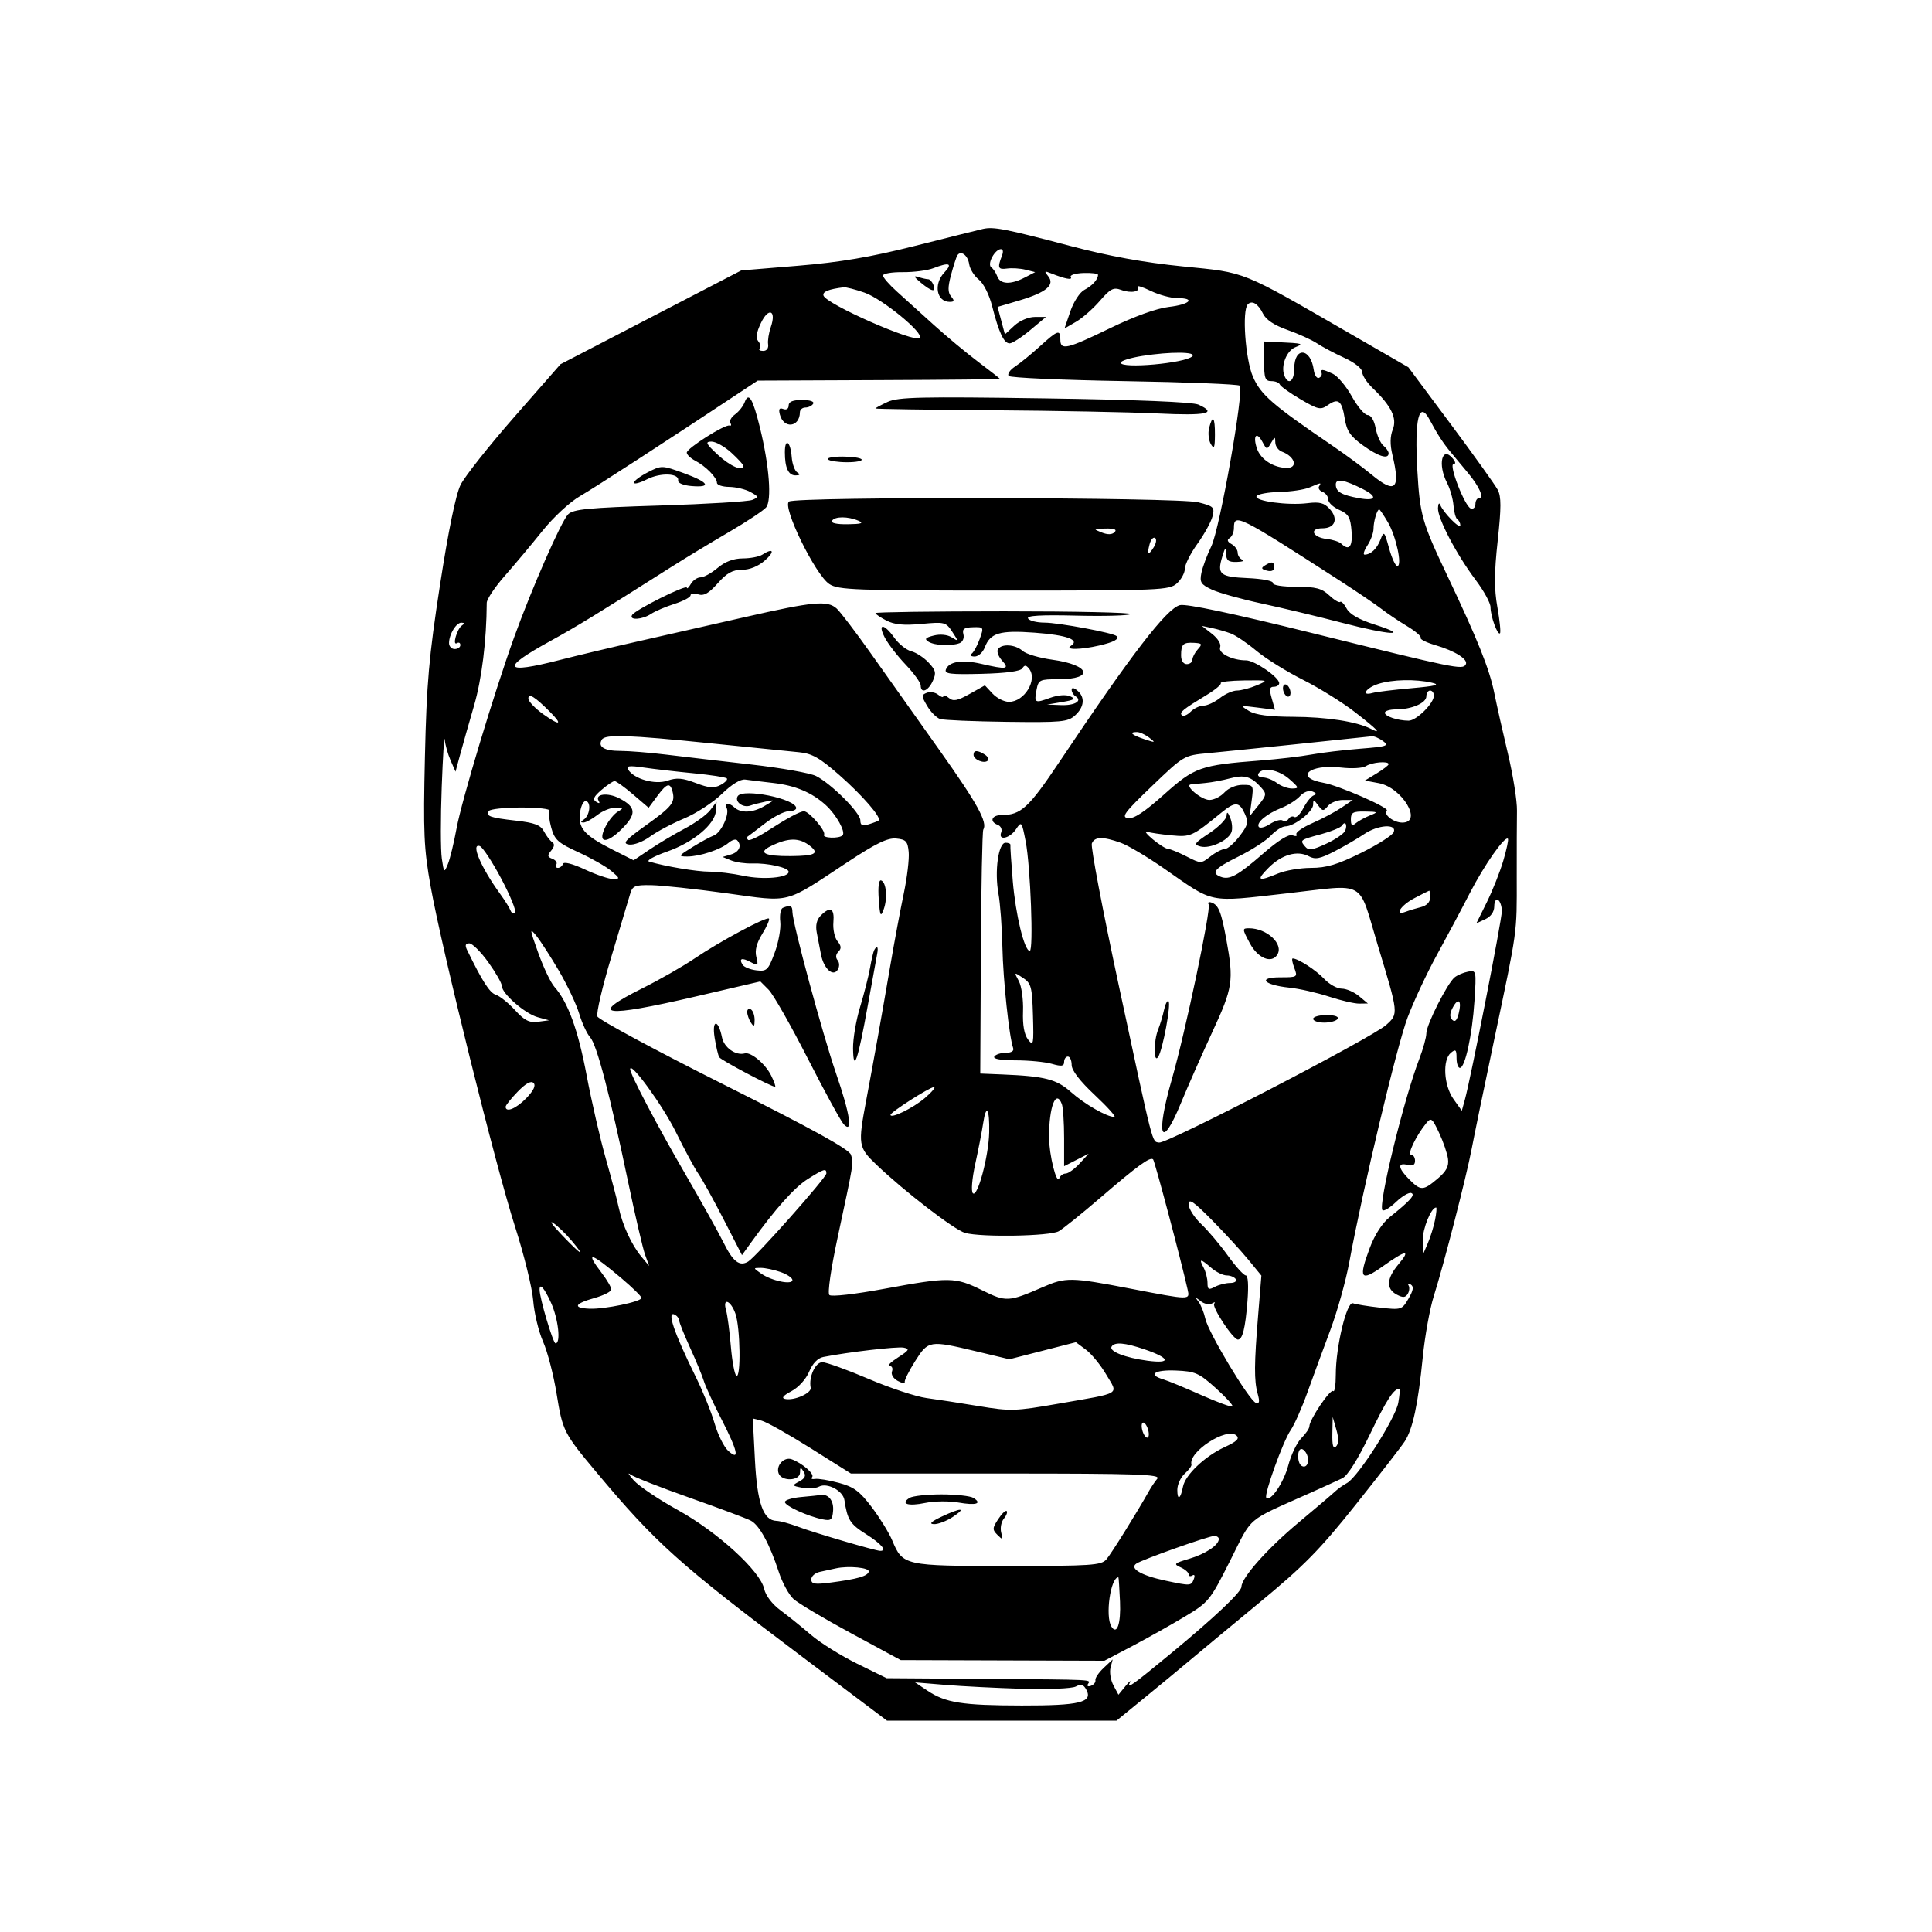 <svg id="svg" version="1.1" width="512" height="512" xmlns="http://www.w3.org/2000/svg"><path d="M260.500 60.668 C 259.400 60.919,251.316 62.935,242.537 65.149 C 230.732 68.127,222.649 69.500,211.511 70.422 L 196.449 71.668 172.490 84.099 L 148.532 96.531 136.280 110.515 C 129.542 118.207,123.140 126.300,122.053 128.500 C 120.794 131.049,118.818 140.665,116.608 155.000 C 113.668 174.068,113.058 181.008,112.611 200.500 C 112.144 220.817,112.323 224.842,114.139 235.000 C 117.125 251.693,131.403 309.249,136.466 325.000 C 138.853 332.425,141.026 341.251,141.296 344.613 C 141.565 347.976,142.745 352.897,143.919 355.549 C 145.092 358.201,146.703 364.398,147.499 369.320 C 149.104 379.242,149.380 379.787,158.083 390.187 C 173.775 408.938,179.961 414.490,212.287 438.837 L 235.075 456.000 265.472 456.000 L 295.869 456.000 303.184 450.035 C 307.208 446.755,312.519 442.367,314.987 440.285 C 317.455 438.203,325.867 431.224,333.679 424.776 C 345.581 414.952,349.726 410.739,359.259 398.776 C 365.515 390.924,371.366 383.375,372.262 382.000 C 374.402 378.712,375.807 372.165,377.046 359.695 C 377.604 354.088,378.923 346.777,379.979 343.448 C 382.608 335.160,388.614 311.816,390.000 304.500 C 390.625 301.200,393.317 288.150,395.982 275.500 C 402.217 245.904,401.973 247.660,401.948 232.500 C 401.937 225.350,401.964 217.399,402.009 214.831 C 402.055 212.262,400.986 205.512,399.636 199.831 C 398.285 194.149,396.646 186.858,395.994 183.629 C 394.708 177.264,391.638 169.597,383.526 152.500 C 376.844 138.415,376.295 136.491,375.616 124.743 C 374.823 111.006,376.047 105.941,378.879 111.250 C 380.962 115.155,382.440 117.427,384.500 119.893 C 385.600 121.209,387.662 123.684,389.081 125.393 C 392.051 128.968,393.376 132.000,391.969 132.000 C 391.436 132.000,391.000 132.713,391.000 133.583 C 391.000 134.454,390.452 134.984,389.782 134.761 C 388.201 134.234,383.830 123.000,385.205 123.000 C 385.837 123.000,385.760 122.416,385.009 121.511 C 382.137 118.051,380.946 123.061,383.477 127.955 C 384.289 129.526,385.063 132.238,385.195 133.982 C 385.328 135.725,385.789 137.369,386.219 137.635 C 386.648 137.901,387.000 138.607,387.000 139.205 C 387.000 140.420,382.501 135.856,381.682 133.810 C 381.393 133.087,381.123 133.463,381.079 134.648 C 380.978 137.394,386.013 146.995,391.074 153.707 C 393.233 156.571,395.000 159.804,395.000 160.892 C 395.000 163.285,396.874 168.459,397.510 167.823 C 397.760 167.573,397.451 164.473,396.823 160.934 C 395.954 156.037,395.973 151.825,396.902 143.299 C 397.859 134.516,397.861 131.602,396.909 129.799 C 396.242 128.534,390.641 120.712,384.463 112.415 L 373.231 97.330 358.365 88.751 C 328.454 71.490,330.466 72.304,313.500 70.606 C 303.118 69.567,293.882 67.887,283.500 65.146 C 266.416 60.637,263.301 60.031,260.500 60.668 M265.533 67.750 C 264.280 70.970,264.486 71.502,266.858 71.169 C 268.155 70.987,270.366 71.126,271.770 71.478 L 274.324 72.119 271.548 73.560 C 267.821 75.493,265.076 75.376,264.292 73.250 C 263.936 72.287,263.229 71.220,262.720 70.877 C 262.167 70.506,262.253 69.395,262.932 68.127 C 264.304 65.563,266.509 65.243,265.533 67.750 M256.843 70.008 C 257.032 71.301,258.173 73.135,259.380 74.084 C 260.648 75.081,262.147 78.065,262.933 81.155 C 264.723 88.189,266.046 91.000,267.566 91.000 C 268.251 91.000,270.696 89.425,273.000 87.500 L 277.189 84.000 274.241 84.000 C 272.547 84.000,270.232 84.982,268.801 86.308 L 266.311 88.616 265.339 84.975 L 264.367 81.334 270.167 79.613 C 277.267 77.505,279.649 75.502,277.785 73.207 C 276.672 71.837,276.768 71.733,278.500 72.426 C 282.263 73.933,284.313 74.315,283.759 73.408 C 283.455 72.908,284.959 72.432,287.103 72.350 C 289.246 72.267,290.993 72.492,290.985 72.850 C 290.955 74.097,289.484 75.709,287.350 76.832 C 286.160 77.458,284.510 79.990,283.652 82.507 L 282.104 87.052 285.164 85.276 C 286.847 84.299,289.689 81.801,291.480 79.724 C 294.260 76.500,295.083 76.078,297.118 76.831 C 299.729 77.798,302.310 77.310,301.502 76.003 C 301.221 75.549,302.772 76.038,304.948 77.089 C 307.123 78.140,310.275 79.000,311.952 79.000 C 316.971 79.000,315.396 80.675,309.750 81.340 C 306.471 81.727,300.621 83.844,294.167 86.980 C 282.732 92.535,281.000 92.933,281.000 90.000 C 281.000 87.232,280.325 87.451,275.612 91.750 C 273.350 93.813,270.375 96.238,269.000 97.141 C 267.625 98.043,266.874 99.168,267.331 99.641 C 267.788 100.113,281.589 100.725,298.000 101.000 C 314.410 101.275,328.155 101.819,328.543 102.208 C 329.754 103.422,323.258 140.143,321.016 144.756 C 319.878 147.097,318.692 150.288,318.380 151.848 C 317.886 154.320,318.242 154.884,321.157 156.250 C 322.995 157.112,328.957 158.775,334.405 159.946 C 339.853 161.117,349.485 163.428,355.810 165.081 C 368.399 168.372,374.146 168.659,364.271 165.504 C 360.159 164.190,357.679 162.769,356.874 161.265 C 356.208 160.021,355.435 159.231,355.156 159.511 C 354.877 159.790,353.566 159.002,352.244 157.759 C 350.269 155.904,348.705 155.500,343.503 155.500 C 339.834 155.500,337.237 155.079,337.333 154.500 C 337.427 153.939,334.518 153.370,330.701 153.203 C 323.279 152.879,322.490 152.215,323.919 147.500 C 324.672 145.015,324.843 144.886,324.914 146.750 C 324.982 148.538,325.565 148.984,327.750 148.921 C 329.262 148.878,329.938 148.615,329.250 148.338 C 328.563 148.060,328.000 147.218,328.000 146.466 C 328.000 145.715,327.267 144.689,326.372 144.188 C 325.258 143.565,325.100 143.056,325.872 142.579 C 326.492 142.196,327.000 141.009,327.000 139.941 C 327.000 135.933,328.111 136.484,355.000 153.839 C 359.675 156.857,364.701 160.265,366.169 161.413 C 367.637 162.561,370.653 164.590,372.872 165.921 C 375.091 167.253,376.717 168.649,376.486 169.023 C 376.255 169.397,377.963 170.259,380.283 170.938 C 385.676 172.517,389.244 174.796,388.417 176.134 C 387.545 177.545,385.687 177.163,347.871 167.800 C 326.621 162.539,314.349 159.946,312.681 160.365 C 309.172 161.246,299.741 173.515,280.780 201.868 C 272.600 214.100,270.537 216.000,265.435 216.000 C 262.784 216.000,262.125 217.727,264.437 218.614 C 265.227 218.917,265.629 219.803,265.330 220.583 C 264.443 222.893,267.609 222.221,269.253 219.750 C 270.703 217.570,270.783 217.671,271.815 223.000 C 273.097 229.619,273.930 252.000,272.895 252.000 C 271.474 252.000,269.140 242.400,268.397 233.500 C 267.984 228.550,267.701 224.238,267.768 223.917 C 267.834 223.596,267.255 223.333,266.481 223.333 C 264.571 223.333,263.518 230.883,264.598 236.828 C 265.065 239.398,265.537 245.775,265.647 251.000 C 265.830 259.714,267.430 274.743,268.495 277.750 C 268.770 278.527,268.025 279.000,266.528 279.000 C 265.202 279.000,263.840 279.450,263.500 280.000 C 263.113 280.626,265.242 281.000,269.198 281.000 C 272.671 281.000,276.973 281.419,278.757 281.930 C 281.336 282.670,282.000 282.568,282.000 281.430 C 282.000 280.644,282.450 280.000,283.000 280.000 C 283.550 280.000,284.000 281.003,284.000 282.228 C 284.000 283.666,286.184 286.502,290.161 290.228 C 293.549 293.403,295.868 296.000,295.314 296.000 C 293.330 296.000,287.434 292.618,283.828 289.411 C 279.984 285.993,276.917 285.206,265.639 284.741 L 259.778 284.500 259.940 252.573 C 260.028 235.013,260.317 220.296,260.581 219.869 C 261.774 217.938,259.042 212.982,248.950 198.770 C 242.986 190.371,234.820 178.860,230.803 173.190 C 226.786 167.519,222.709 162.159,221.743 161.278 C 219.298 159.050,215.560 159.398,197.361 163.547 C 188.637 165.535,175.875 168.433,169.000 169.985 C 162.125 171.538,152.825 173.751,148.333 174.904 C 133.334 178.754,132.541 177.177,145.813 169.893 C 152.749 166.086,158.224 162.734,178.000 150.189 C 181.575 147.921,188.386 143.797,193.136 141.023 C 197.885 138.250,202.337 135.299,203.028 134.466 C 204.567 132.612,203.864 123.433,201.416 113.418 C 199.508 105.612,198.405 103.759,197.349 106.583 C 196.954 107.637,195.807 109.093,194.799 109.818 C 193.791 110.544,193.233 111.567,193.558 112.093 C 193.883 112.619,193.778 112.928,193.324 112.779 C 192.126 112.387,182.000 118.804,182.000 119.956 C 182.000 120.491,183.012 121.456,184.250 122.100 C 187.038 123.551,190.000 126.569,190.000 127.958 C 190.000 128.531,191.463 129.016,193.250 129.035 C 195.037 129.055,197.565 129.662,198.867 130.383 C 201.072 131.606,201.107 131.750,199.367 132.480 C 198.340 132.911,187.305 133.580,174.844 133.967 C 155.845 134.556,151.924 134.933,150.553 136.304 C 148.731 138.126,140.912 155.948,136.208 169.000 C 130.953 183.582,122.342 212.178,121.002 219.500 C 120.297 223.350,119.258 227.625,118.693 229.000 C 117.707 231.402,117.644 231.343,117.083 227.500 C 116.762 225.300,116.753 216.750,117.063 208.500 C 117.373 200.250,117.731 194.625,117.858 196.000 C 117.986 197.375,118.682 199.850,119.406 201.500 L 120.721 204.500 121.938 200.000 C 122.607 197.525,124.267 191.675,125.627 187.000 C 127.684 179.929,128.934 169.803,128.990 159.761 C 128.996 158.804,131.138 155.595,133.750 152.629 C 136.363 149.663,140.847 144.310,143.716 140.733 C 146.666 137.054,151.009 133.033,153.716 131.473 C 157.619 129.223,176.850 116.743,197.146 103.289 L 200.792 100.872 232.896 100.735 C 250.553 100.660,265.000 100.518,265.000 100.421 C 265.000 100.323,262.413 98.295,259.250 95.913 C 256.087 93.531,250.753 89.089,247.396 86.041 C 244.038 82.994,239.651 79.026,237.646 77.224 C 235.641 75.423,234.000 73.527,234.000 73.012 C 234.000 72.497,236.363 72.097,239.250 72.124 C 242.137 72.151,245.767 71.684,247.315 71.086 C 251.643 69.416,252.553 69.782,250.227 72.258 C 247.338 75.334,248.215 80.000,251.681 80.000 C 252.921 80.000,253.000 79.705,252.063 78.576 C 251.160 77.488,251.155 76.134,252.042 72.826 C 252.680 70.447,253.423 68.139,253.693 67.697 C 254.591 66.228,256.495 67.625,256.843 70.008 M244.000 74.885 C 246.970 77.344,248.152 77.561,247.362 75.500 C 247.045 74.675,246.421 74.000,245.975 74.000 C 245.529 74.000,244.339 73.733,243.332 73.407 C 242.024 72.983,242.215 73.406,244.000 74.885 M229.072 77.540 C 233.828 79.193,244.987 88.340,243.755 89.575 C 242.405 90.930,218.898 80.571,218.233 78.327 C 217.931 77.309,219.539 76.649,223.572 76.136 C 224.161 76.061,226.636 76.693,229.072 77.540 M334.702 83.109 C 335.500 84.744,337.682 86.198,341.202 87.441 C 344.116 88.470,347.625 90.063,349.000 90.981 C 350.375 91.899,353.637 93.631,356.250 94.830 C 359.018 96.100,361.000 97.675,361.000 98.604 C 361.000 99.480,362.246 101.391,363.768 102.849 C 368.732 107.604,370.303 110.842,369.101 113.842 C 368.385 115.626,368.350 117.815,368.994 120.500 C 371.202 129.714,369.803 131.030,363.430 125.735 C 361.268 123.939,356.575 120.478,353.000 118.042 C 337.129 107.231,334.117 104.612,332.034 99.815 C 330.021 95.178,329.111 82.222,330.688 80.646 C 331.821 79.512,333.426 80.497,334.702 83.109 M204.272 86.674 C 203.734 88.228,203.413 90.287,203.559 91.250 C 203.716 92.289,203.182 93.000,202.245 93.000 C 201.377 93.000,200.963 92.704,201.325 92.342 C 201.687 91.980,201.521 91.128,200.957 90.448 C 200.239 89.583,200.449 88.126,201.656 85.596 C 203.687 81.337,205.814 82.214,204.272 86.674 M334.999 95.750 C 335.000 100.257,335.271 101.000,336.917 101.000 C 337.971 101.000,338.983 101.402,339.167 101.893 C 339.350 102.384,341.817 104.146,344.649 105.808 C 349.347 108.564,349.983 108.700,351.901 107.357 C 354.687 105.406,355.609 106.151,356.381 110.980 C 356.895 114.196,357.857 115.608,361.162 118.003 C 365.258 120.969,368.000 121.820,368.000 120.122 C 368.000 119.640,367.372 118.724,366.605 118.087 C 365.837 117.450,364.917 115.370,364.559 113.464 C 364.171 111.397,363.323 110.000,362.454 110.000 C 361.654 110.000,359.762 107.774,358.250 105.053 C 356.737 102.332,354.466 99.632,353.203 99.053 C 350.397 97.767,349.928 97.743,350.250 98.900 C 350.387 99.395,350.050 99.957,349.500 100.150 C 348.950 100.343,348.344 99.375,348.154 98.000 C 347.348 92.174,343.000 91.842,343.000 97.607 C 343.000 101.068,341.402 102.212,340.361 99.498 C 339.385 96.954,340.944 92.960,343.280 92.020 C 345.614 91.081,345.300 90.988,338.749 90.678 L 334.999 90.500 334.999 95.750 M315.973 94.426 C 314.124 96.277,297.000 97.799,297.000 96.114 C 297.000 95.626,299.587 94.820,302.750 94.323 C 310.187 93.153,317.191 93.208,315.973 94.426 M235.250 106.505 C 233.463 107.331,232.001 108.117,232.002 108.253 C 232.003 108.389,245.840 108.600,262.752 108.722 C 279.663 108.844,299.462 109.228,306.750 109.575 C 319.834 110.197,322.740 109.570,317.606 107.230 C 316.087 106.538,301.205 105.933,276.856 105.572 C 244.028 105.087,238.032 105.221,235.250 106.505 M209.000 107.469 C 209.000 108.330,208.410 108.711,207.573 108.390 C 206.542 107.994,206.292 108.399,206.672 109.852 C 207.688 113.739,211.936 113.258,211.985 109.250 C 211.993 108.563,212.648 108.000,213.441 108.000 C 214.234 108.000,215.160 107.550,215.500 107.000 C 215.868 106.405,214.677 106.000,212.559 106.000 C 210.096 106.000,209.000 106.452,209.000 107.469 M320.429 113.428 C 320.094 114.763,320.296 116.675,320.879 117.678 C 321.747 119.170,321.945 118.731,321.970 115.250 C 322.003 110.514,321.353 109.744,320.429 113.428 M336.835 117.401 C 337.851 115.651,337.942 115.642,337.970 117.281 C 337.986 118.261,338.788 119.353,339.750 119.708 C 343.162 120.967,344.078 124.000,341.047 124.000 C 337.579 124.000,334.124 121.795,333.131 118.947 C 331.929 115.498,332.979 114.159,334.564 117.119 C 335.692 119.227,335.770 119.236,336.835 117.401 M193.777 119.944 C 195.550 121.563,197.000 123.138,197.000 123.444 C 197.000 125.077,193.512 123.573,190.235 120.527 C 187.071 117.585,186.810 117.050,188.527 117.027 C 189.642 117.012,192.005 118.325,193.777 119.944 M208.000 119.859 C 208.000 124.006,208.931 126.003,210.857 125.985 C 212.017 125.974,212.142 125.742,211.282 125.195 C 210.612 124.770,209.951 122.942,209.813 121.135 C 209.495 116.951,208.000 115.900,208.000 119.859 M219.423 121.750 C 219.838 122.162,222.119 122.500,224.491 122.500 C 226.863 122.500,228.597 122.162,228.343 121.750 C 228.089 121.338,225.809 121.000,223.274 121.000 C 220.740 121.000,219.007 121.338,219.423 121.750 M171.683 125.158 C 169.657 126.198,168.000 127.439,168.000 127.916 C 168.000 128.394,169.555 127.992,171.456 127.022 C 175.062 125.184,180.082 125.389,179.713 127.360 C 179.592 128.007,181.121 128.634,183.250 128.810 C 188.718 129.263,187.839 127.806,181.182 125.384 C 175.435 123.294,175.322 123.291,171.683 125.158 M361.250 129.652 C 365.184 131.654,364.643 132.849,360.173 132.032 C 355.438 131.166,354.000 130.313,354.000 128.374 C 354.000 126.720,356.273 127.121,361.250 129.652 M349.565 128.895 C 349.260 129.388,349.684 130.048,350.506 130.364 C 351.328 130.679,352.000 131.589,352.000 132.385 C 352.000 133.181,353.312 134.413,354.916 135.123 C 357.380 136.214,357.884 137.078,358.173 140.707 C 358.506 144.888,357.529 146.097,355.450 144.077 C 354.928 143.569,353.185 143.007,351.577 142.827 C 347.820 142.407,346.858 140.000,350.448 140.000 C 353.808 140.000,354.760 137.497,352.394 134.883 C 350.928 133.263,349.714 132.945,346.523 133.344 C 341.264 134.001,332.357 132.787,333.000 131.500 C 333.275 130.950,335.975 130.444,339.000 130.376 C 342.025 130.308,345.625 129.774,347.000 129.190 C 350.191 127.833,350.224 127.829,349.565 128.895 M209.110 132.911 C 207.176 134.135,216.059 152.337,219.781 154.777 C 222.168 156.341,226.435 156.500,266.099 156.500 C 307.658 156.500,309.891 156.407,311.894 154.595 C 313.052 153.547,314.000 151.801,314.000 150.714 C 314.000 149.628,315.500 146.650,317.334 144.098 C 319.168 141.545,320.964 138.281,321.324 136.845 C 321.932 134.423,321.656 134.151,317.547 133.116 C 312.161 131.760,211.229 131.569,209.110 132.911 M367.792 138.371 C 369.983 142.086,371.687 150.000,370.295 150.000 C 369.811 150.000,368.827 147.863,368.109 145.250 C 366.878 140.770,366.749 140.641,365.852 142.972 C 364.908 145.424,363.298 146.955,361.635 146.985 C 361.159 146.993,361.497 145.891,362.385 144.535 C 363.273 143.180,364.000 141.191,364.000 140.117 C 364.000 138.186,364.939 135.000,365.508 135.000 C 365.670 135.000,366.698 136.517,367.792 138.371 M227.500 138.000 C 229.000 138.645,228.298 138.877,224.691 138.930 C 221.724 138.973,220.119 138.617,220.500 138.000 C 221.238 136.806,224.721 136.806,227.500 138.000 M295.370 141.030 C 294.687 141.713,293.522 141.734,291.920 141.094 C 289.646 140.185,289.708 140.123,292.950 140.063 C 295.318 140.020,296.077 140.323,295.370 141.030 M305.767 145.001 C 304.292 147.363,303.902 147.089,304.653 144.218 C 304.969 143.010,305.617 142.263,306.093 142.558 C 306.569 142.852,306.423 143.951,305.767 145.001 M202.000 147.000 C 201.175 147.533,198.847 147.976,196.827 147.985 C 194.384 147.995,192.158 148.837,190.182 150.500 C 188.548 151.875,186.511 153.000,185.655 153.000 C 184.800 153.000,183.641 153.787,183.080 154.750 C 182.519 155.713,182.047 156.157,182.030 155.737 C 181.992 154.786,168.382 161.572,167.515 162.975 C 166.607 164.445,170.193 164.241,172.527 162.690 C 173.612 161.969,176.412 160.772,178.750 160.030 C 181.088 159.287,183.000 158.272,183.000 157.773 C 183.000 157.274,183.909 157.154,185.020 157.506 C 186.531 157.986,187.837 157.248,190.204 154.574 C 192.613 151.853,194.146 151.000,196.628 151.000 C 198.670 151.000,200.937 150.078,202.694 148.532 C 205.440 146.116,204.971 145.080,202.000 147.000 M335.165 149.877 C 334.136 150.529,334.269 150.837,335.749 151.224 C 336.946 151.537,337.667 151.214,337.667 150.363 C 337.667 148.799,337.054 148.680,335.165 149.877 M232.000 162.474 C 232.000 162.735,233.303 163.623,234.896 164.446 C 237.019 165.544,239.504 165.784,244.199 165.346 C 250.331 164.773,250.679 164.862,252.351 167.413 C 254.043 169.996,254.039 170.041,252.199 168.892 C 251.064 168.183,249.158 167.994,247.453 168.422 C 245.235 168.979,244.925 169.340,246.052 170.053 C 247.682 171.085,252.085 171.288,254.308 170.435 C 255.129 170.120,255.573 169.085,255.313 168.090 C 254.947 166.689,255.481 166.291,257.810 166.224 C 260.719 166.142,260.752 166.199,259.637 169.320 C 259.012 171.069,258.050 172.831,257.500 173.235 C 256.937 173.648,257.276 173.976,258.275 173.985 C 259.251 173.993,260.467 172.902,260.977 171.561 C 262.434 167.729,264.947 166.984,274.141 167.660 C 282.748 168.292,286.284 169.569,283.797 171.146 C 282.038 172.263,286.368 172.215,291.329 171.064 C 295.217 170.161,296.688 169.355,295.894 168.561 C 295.054 167.721,280.477 165.002,276.809 165.001 C 274.779 165.000,272.815 164.509,272.444 163.910 C 271.967 163.138,275.720 162.915,285.316 163.145 C 292.767 163.325,299.193 163.140,299.598 162.736 C 300.002 162.331,284.958 162.000,266.167 162.000 C 247.375 162.000,232.000 162.213,232.000 162.474 M122.412 165.765 C 121.097 166.654,119.804 171.239,121.093 170.442 C 121.592 170.134,122.000 170.359,122.000 170.941 C 122.000 171.523,121.325 172.000,120.500 172.000 C 119.675 172.000,119.000 171.295,119.000 170.434 C 119.000 168.120,120.893 164.998,122.285 165.015 C 123.124 165.026,123.163 165.258,122.412 165.765 M234.483 168.967 C 235.327 170.599,237.813 173.822,240.009 176.130 C 242.204 178.437,244.000 180.927,244.000 181.663 C 244.000 183.888,245.968 183.164,247.186 180.490 C 248.165 178.342,248.004 177.634,246.070 175.575 C 244.827 174.252,242.758 172.905,241.472 172.582 C 240.185 172.259,238.172 170.646,236.998 168.998 C 234.245 165.131,232.488 165.110,234.483 168.967 M326.228 167.897 C 327.502 168.381,330.538 170.443,332.976 172.480 C 335.414 174.517,340.933 177.955,345.241 180.121 C 349.549 182.287,355.757 186.143,359.037 188.690 C 365.137 193.427,366.348 194.703,363.250 193.127 C 359.504 191.221,351.574 189.998,342.736 189.965 C 336.313 189.940,332.739 189.468,331.000 188.416 C 328.591 186.959,328.672 186.925,333.195 187.505 L 337.891 188.106 337.015 185.053 C 336.330 182.664,336.451 182.000,337.570 182.000 C 338.356 182.000,339.000 181.573,339.000 181.051 C 339.000 179.495,332.477 175.000,330.221 175.000 C 326.547 175.000,322.753 173.086,323.349 171.533 C 323.670 170.697,322.769 169.208,321.200 167.979 L 318.500 165.864 321.206 166.440 C 322.694 166.757,324.954 167.412,326.228 167.897 M317.428 172.079 C 316.643 172.947,316.000 174.185,316.000 174.829 C 316.000 175.473,315.325 176.000,314.500 176.000 C 313.595 176.000,313.000 175.074,313.000 173.667 C 313.000 170.708,313.551 170.185,316.485 170.359 C 318.579 170.484,318.689 170.684,317.428 172.079 M264.461 172.063 C 264.100 172.648,264.593 173.998,265.557 175.063 C 267.627 177.351,266.795 177.480,260.033 175.922 C 254.976 174.756,251.478 175.311,250.675 177.405 C 250.222 178.586,251.829 178.783,260.158 178.571 C 266.653 178.405,270.450 177.890,270.932 177.110 C 271.505 176.183,271.915 176.205,272.710 177.203 C 275.043 180.132,271.491 186.000,267.384 186.000 C 266.116 186.000,264.162 185.016,263.042 183.814 L 261.005 181.629 256.961 183.902 C 253.725 185.721,252.625 185.933,251.458 184.965 C 250.656 184.300,250.000 184.090,250.000 184.500 C 250.000 184.910,249.382 184.732,248.627 184.105 C 247.871 183.478,246.524 183.245,245.632 183.588 C 244.147 184.157,244.155 184.454,245.722 187.106 C 246.663 188.699,248.206 190.248,249.150 190.548 C 250.095 190.848,258.050 191.184,266.829 191.296 C 281.288 191.481,282.987 191.321,284.895 189.595 C 287.366 187.359,287.605 184.747,285.500 183.000 C 284.554 182.215,284.000 182.148,284.000 182.819 C 284.000 183.403,284.457 184.165,285.016 184.510 C 286.959 185.711,284.860 186.999,281.191 186.858 L 277.500 186.716 281.500 186.040 C 284.733 185.494,285.140 185.203,283.624 184.527 C 282.495 184.023,280.375 184.186,278.299 184.936 C 274.201 186.418,274.021 186.309,274.705 182.750 C 275.202 180.160,275.544 180.000,280.558 180.000 C 290.136 180.000,288.886 176.200,278.856 174.829 C 275.433 174.361,271.892 173.308,270.988 172.489 C 269.077 170.760,265.414 170.521,264.461 172.063 M333.045 181.623 C 331.244 182.380,328.881 183.000,327.793 183.000 C 326.705 183.000,324.671 183.900,323.273 185.000 C 321.874 186.100,319.923 187.000,318.937 187.000 C 317.950 187.000,316.414 187.729,315.524 188.619 C 314.633 189.510,313.589 189.923,313.204 189.537 C 312.469 188.802,313.397 188.048,319.925 184.079 C 322.115 182.747,323.732 181.375,323.519 181.031 C 323.306 180.686,326.099 180.369,329.726 180.325 C 336.218 180.247,336.269 180.267,333.045 181.623 M379.500 180.936 C 381.805 181.473,380.531 181.810,374.000 182.389 C 369.325 182.804,364.712 183.366,363.750 183.639 C 360.542 184.548,361.948 182.306,365.250 181.247 C 368.975 180.052,375.130 179.917,379.500 180.936 M340.000 182.382 C 340.000 183.207,340.450 184.160,341.000 184.500 C 341.550 184.840,342.000 184.443,342.000 183.618 C 342.000 182.793,341.550 181.840,341.000 181.500 C 340.450 181.160,340.000 181.557,340.000 182.382 M380.000 184.354 C 380.000 186.395,375.345 191.002,373.298 190.986 C 370.381 190.964,367.000 189.835,367.000 188.883 C 367.000 188.398,368.321 188.000,369.935 188.000 C 374.093 188.000,378.000 186.316,378.000 184.525 C 378.000 183.686,378.450 183.000,379.000 183.000 C 379.550 183.000,380.000 183.609,380.000 184.354 M145.750 188.655 C 149.213 192.130,148.426 192.431,144.021 189.315 C 141.833 187.767,140.033 185.882,140.021 185.128 C 139.997 183.558,141.741 184.632,145.750 188.655 M304.559 195.486 C 306.335 196.846,306.223 196.880,303.250 195.888 C 299.857 194.756,299.079 194.000,301.309 194.000 C 302.029 194.000,303.491 194.669,304.559 195.486 M188.193 196.972 C 198.812 198.057,209.412 199.127,211.749 199.349 C 215.203 199.678,217.211 200.819,222.478 205.443 C 228.530 210.757,233.681 216.705,232.859 217.433 C 232.662 217.608,231.488 218.063,230.250 218.443 C 228.514 218.977,228.000 218.737,228.000 217.396 C 228.000 215.393,220.366 207.751,216.270 205.654 C 214.747 204.873,206.975 203.496,199.000 202.594 C 191.025 201.691,180.900 200.512,176.500 199.975 C 172.100 199.437,166.614 198.998,164.309 198.999 C 160.121 199.000,158.335 197.886,159.500 196.000 C 160.397 194.549,166.487 194.755,188.193 196.972 M366.525 196.394 C 368.233 197.643,367.599 197.854,360.466 198.416 C 356.085 198.761,350.250 199.458,347.500 199.965 C 344.750 200.472,338.675 201.182,334.000 201.543 C 318.064 202.775,316.584 203.298,308.461 210.568 C 303.276 215.208,300.460 217.056,298.924 216.826 C 297.065 216.548,297.996 215.300,305.252 208.342 C 313.741 200.203,313.775 200.183,320.130 199.594 C 325.060 199.137,357.883 195.754,363.559 195.119 C 364.141 195.053,365.476 195.628,366.525 196.394 M258.000 200.031 C 258.000 201.320,260.849 202.484,261.764 201.569 C 262.137 201.196,261.780 200.473,260.971 199.961 C 259.035 198.737,258.000 198.761,258.000 200.031 M368.000 202.515 C 368.000 202.798,366.585 203.890,364.855 204.942 L 361.710 206.855 365.394 207.546 C 371.605 208.711,377.139 218.000,371.622 218.000 C 369.298 218.000,366.511 215.822,367.531 214.802 C 368.256 214.077,354.755 208.161,350.788 207.465 C 342.823 206.069,346.956 202.410,355.371 203.408 C 358.215 203.745,361.168 203.574,362.000 203.023 C 363.560 201.991,368.000 201.615,368.000 202.515 M183.779 204.925 C 188.333 205.365,192.309 205.976,192.615 206.282 C 192.921 206.588,192.183 207.367,190.976 208.013 C 189.221 208.952,187.895 208.850,184.370 207.503 C 180.898 206.177,179.306 206.046,176.894 206.887 C 173.603 208.034,168.020 206.459,166.466 203.945 C 165.859 202.963,166.769 202.844,170.594 203.405 C 173.292 203.800,179.226 204.484,183.779 204.925 M341.694 206.468 C 344.261 208.726,344.324 208.939,342.441 208.968 C 341.309 208.986,339.509 208.339,338.441 207.532 C 337.374 206.724,335.686 206.049,334.691 206.032 C 333.696 206.014,333.160 205.550,333.500 205.000 C 334.615 203.196,338.834 203.952,341.694 206.468 M334.178 208.657 C 335.727 210.383,335.683 210.687,333.488 213.427 L 331.143 216.354 331.703 212.177 C 332.252 208.084,332.203 208.000,329.287 208.000 C 327.580 208.000,325.538 208.853,324.500 210.000 C 323.505 211.100,321.705 212.000,320.500 212.000 C 318.384 212.000,313.763 208.121,315.595 207.882 C 316.093 207.817,317.850 207.641,319.500 207.490 C 321.150 207.338,324.075 206.788,326.000 206.267 C 329.775 205.245,331.588 205.775,334.178 208.657 M204.906 207.495 C 210.762 208.162,215.158 210.014,218.845 213.367 C 221.628 215.898,224.178 220.488,223.293 221.373 C 222.358 222.309,217.801 222.131,218.387 221.182 C 218.947 220.276,214.413 215.000,213.074 215.000 C 212.002 215.000,208.686 216.788,203.156 220.348 C 200.766 221.886,198.554 222.887,198.239 222.572 C 197.924 222.257,197.854 221.883,198.083 221.740 C 198.313 221.596,200.386 220.021,202.691 218.240 C 204.997 216.458,207.809 215.000,208.941 215.000 C 210.074 215.000,211.000 214.622,211.000 214.161 C 211.000 211.701,196.850 208.816,195.500 211.000 C 194.598 212.460,196.926 214.190,198.843 213.485 C 199.581 213.214,201.381 212.745,202.843 212.444 C 205.476 211.901,205.473 211.912,202.500 213.650 C 199.436 215.442,196.249 215.547,194.550 213.914 C 193.239 212.653,191.735 212.762,192.537 214.060 C 193.480 215.585,191.136 220.701,189.168 221.415 C 188.251 221.748,185.700 223.133,183.500 224.494 C 179.763 226.805,179.671 226.968,182.101 226.984 C 185.370 227.004,191.005 225.143,193.081 223.356 C 193.951 222.608,194.963 222.297,195.331 222.664 C 196.682 224.016,195.940 225.784,193.750 226.434 L 191.500 227.102 193.754 228.020 C 194.994 228.526,197.469 228.888,199.254 228.826 C 203.499 228.678,209.000 229.924,209.000 231.034 C 209.000 232.617,202.239 233.217,197.021 232.098 C 194.206 231.494,190.158 231.000,188.027 231.000 C 184.618 231.000,176.308 229.612,172.011 228.326 C 171.193 228.080,173.329 226.894,176.758 225.690 C 183.743 223.236,189.467 218.466,189.729 214.879 L 189.903 212.500 188.201 214.712 C 187.266 215.928,184.250 218.111,181.500 219.563 C 178.750 221.015,174.569 223.505,172.209 225.095 L 167.918 227.988 162.209 225.103 C 154.764 221.341,153.090 219.387,153.733 215.207 C 154.018 213.352,154.734 212.087,155.370 212.310 C 156.744 212.793,156.244 216.217,154.650 217.235 C 153.836 217.755,153.826 217.974,154.615 217.985 C 155.228 217.993,156.874 217.100,158.273 216.000 C 159.671 214.900,161.869 214.014,163.158 214.030 C 165.230 214.057,165.298 214.178,163.750 215.080 C 162.787 215.641,161.327 217.402,160.504 218.993 C 158.203 223.442,160.614 223.853,164.750 219.717 C 168.759 215.708,168.617 213.888,164.115 211.559 C 161.025 209.962,157.518 210.412,158.660 212.259 C 159.068 212.919,158.819 213.006,157.990 212.494 C 156.988 211.874,157.323 211.119,159.392 209.340 C 160.888 208.053,162.455 207.000,162.876 207.000 C 163.296 207.000,165.497 208.589,167.766 210.532 L 171.893 214.064 174.134 211.032 C 176.704 207.557,177.581 207.282,178.221 209.750 C 178.975 212.659,178.136 213.727,171.179 218.713 C 165.600 222.711,164.867 223.552,166.729 223.817 C 167.955 223.991,170.430 223.052,172.229 221.731 C 174.028 220.410,178.105 218.242,181.289 216.914 C 184.473 215.586,188.973 212.658,191.289 210.407 C 193.903 207.866,196.258 206.421,197.500 206.597 C 198.600 206.752,201.933 207.156,204.906 207.495 M348.178 210.774 C 347.507 210.998,346.273 212.505,345.436 214.123 C 344.600 215.741,343.515 216.818,343.027 216.516 C 342.538 216.214,341.851 216.432,341.500 217.000 C 341.149 217.568,340.423 217.761,339.887 217.430 C 339.351 217.099,337.830 217.536,336.508 218.403 C 335.186 219.269,333.866 219.593,333.576 219.123 C 332.877 217.992,335.726 215.635,339.678 214.073 C 341.425 213.382,343.605 211.989,344.522 210.976 C 345.489 209.907,346.861 209.393,347.793 209.751 C 348.862 210.161,348.990 210.503,348.178 210.774 M351.925 213.590 C 352.651 212.716,354.427 212.003,355.872 212.007 L 358.500 212.013 355.500 214.043 C 353.850 215.159,350.369 217.009,347.764 218.154 C 345.158 219.298,343.269 220.627,343.565 221.106 C 343.862 221.585,343.400 221.707,342.540 221.377 C 341.531 220.990,338.763 222.705,334.738 226.212 C 328.017 232.068,325.840 233.260,323.500 232.362 C 320.815 231.331,321.893 230.108,328.250 226.971 C 331.688 225.274,335.531 222.786,336.790 221.443 C 338.050 220.099,339.781 219.000,340.636 219.000 C 342.990 219.000,348.000 215.082,348.000 213.241 C 348.000 211.824,348.166 211.845,349.303 213.399 C 350.487 215.019,350.725 215.036,351.925 213.590 M329.870 215.615 C 330.915 217.907,330.743 218.648,328.480 221.615 C 327.060 223.477,325.307 225.000,324.584 225.000 C 323.861 225.000,322.147 225.883,320.774 226.963 C 318.294 228.914,318.254 228.914,314.428 226.963 C 312.310 225.883,310.110 224.984,309.539 224.964 C 308.967 224.944,307.150 223.805,305.500 222.431 C 303.850 221.058,303.175 220.154,304.000 220.423 C 304.825 220.691,307.722 221.120,310.438 221.375 C 315.565 221.858,315.878 221.715,323.776 215.282 C 327.329 212.388,328.428 212.448,329.870 215.615 M145.597 214.844 C 145.310 215.308,145.531 217.339,146.088 219.357 C 146.973 222.560,147.888 223.386,153.301 225.864 C 156.710 227.424,160.625 229.653,162.000 230.817 C 164.308 232.771,164.346 232.935,162.500 232.957 C 161.400 232.970,158.034 231.833,155.020 230.430 C 151.699 228.884,149.401 228.297,149.187 228.940 C 148.992 229.523,148.394 230.000,147.858 230.000 C 147.321 230.000,147.131 229.597,147.435 229.105 C 147.740 228.612,147.265 227.932,146.382 227.593 C 145.044 227.080,144.992 226.714,146.073 225.412 C 146.937 224.371,147.025 223.622,146.335 223.174 C 145.766 222.803,144.790 221.533,144.168 220.350 C 143.271 218.645,141.741 218.053,136.769 217.487 C 129.819 216.695,128.698 216.298,129.543 214.931 C 129.859 214.419,133.718 214.000,138.118 214.000 C 142.518 214.000,145.883 214.380,145.597 214.844 M325.063 216.156 C 325.029 217.066,322.976 219.152,320.503 220.790 C 316.484 223.452,316.235 223.828,318.157 224.331 C 320.669 224.988,325.497 222.752,326.347 220.538 C 326.671 219.693,326.529 217.989,326.032 216.751 C 325.400 215.180,325.108 215.000,325.063 216.156 M363.054 216.104 C 361.708 216.641,360.021 217.568,359.304 218.163 C 358.302 218.995,358.000 218.754,358.000 217.122 C 358.000 215.325,358.575 215.010,361.750 215.063 C 365.215 215.122,365.314 215.201,363.054 216.104 M356.511 220.110 C 356.216 220.878,353.951 222.445,351.477 223.593 C 347.722 225.334,346.791 225.453,345.847 224.315 C 344.439 222.619,344.466 222.599,350.276 221.022 C 352.902 220.309,355.310 219.307,355.626 218.796 C 356.458 217.450,357.142 218.465,356.511 220.110 M369.356 220.515 C 369.036 221.348,365.154 223.823,360.729 226.015 C 354.449 229.125,351.537 230.000,347.463 230.000 C 344.593 230.000,340.629 230.675,338.654 231.500 C 333.364 233.710,332.800 233.354,336.204 229.950 C 339.696 226.458,343.807 225.291,346.860 226.925 C 348.576 227.843,349.846 227.594,353.732 225.577 C 356.355 224.216,359.850 222.182,361.500 221.058 C 365.136 218.580,370.234 218.228,369.356 220.515 M214.750 224.245 C 217.184 226.192,215.925 226.827,209.536 226.876 C 202.615 226.929,200.705 225.964,204.284 224.224 C 209.009 221.926,211.859 221.932,214.750 224.245 M240.816 225.785 C 240.990 227.591,240.402 232.541,239.510 236.785 C 238.618 241.028,237.003 249.675,235.921 256.000 C 233.641 269.325,231.693 280.218,229.573 291.500 C 227.337 303.401,227.438 304.046,232.250 308.645 C 239.702 315.767,252.925 325.940,255.760 326.733 C 260.037 327.930,278.238 327.608,280.565 326.294 C 281.700 325.653,286.650 321.671,291.565 317.446 C 301.559 308.852,304.817 306.484,305.586 307.252 C 306.021 307.687,313.056 334.221,314.732 341.750 C 315.360 344.568,315.521 344.571,299.542 341.495 C 283.805 338.465,282.445 338.442,276.333 341.108 C 267.308 345.045,266.608 345.082,260.302 341.947 C 253.160 338.397,251.538 338.371,234.403 341.536 C 226.440 343.007,220.300 343.700,219.787 343.187 C 219.274 342.674,220.200 336.253,221.992 327.901 C 226.285 307.889,226.222 308.276,225.506 306.020 C 225.047 304.574,215.426 299.262,191.885 287.457 C 173.747 278.362,158.639 270.223,158.312 269.371 C 157.985 268.520,159.637 261.450,161.983 253.661 C 164.328 245.873,166.570 238.375,166.964 237.000 C 167.607 234.755,168.180 234.508,172.590 234.578 C 175.290 234.621,184.250 235.584,192.500 236.719 C 209.913 239.114,207.599 239.706,224.500 228.543 C 232.139 223.498,235.208 222.005,237.500 222.219 C 240.091 222.462,240.543 222.948,240.816 225.785 M297.000 223.343 C 298.925 224.033,304.100 227.106,308.500 230.173 C 321.966 239.557,319.893 239.136,340.915 236.765 C 362.529 234.328,359.757 232.755,365.128 250.500 C 370.678 268.835,370.657 268.635,367.337 271.633 C 363.573 275.032,309.204 303.186,307.163 302.793 C 305.244 302.423,305.840 304.753,296.411 260.795 C 292.198 241.157,289.018 224.395,289.344 223.545 C 290.052 221.702,292.262 221.644,297.000 223.343 M398.391 228.080 C 397.510 231.061,395.544 236.018,394.022 239.096 L 391.255 244.692 393.620 243.596 C 395.102 242.909,395.987 241.638,395.992 240.191 C 395.997 238.908,396.444 238.157,397.000 238.500 C 397.550 238.840,398.000 240.184,398.000 241.487 C 398.000 243.820,389.780 285.722,388.203 291.431 L 387.393 294.361 385.197 291.276 C 382.609 287.642,382.226 280.888,384.500 279.000 C 385.768 277.947,386.000 278.160,386.000 280.378 C 386.000 281.820,386.397 283.000,386.881 283.000 C 388.259 283.000,390.152 274.311,390.742 265.281 C 391.270 257.181,391.245 257.068,389.037 257.493 C 387.804 257.730,386.197 258.422,385.464 259.030 C 383.525 260.639,378.000 271.591,378.000 273.826 C 378.000 274.875,377.158 277.931,376.128 280.617 C 371.961 291.486,365.146 319.479,366.368 320.702 C 366.727 321.061,368.330 320.100,369.930 318.567 C 371.530 317.034,373.350 315.950,373.974 316.158 C 375.196 316.565,373.741 318.202,368.306 322.536 C 366.326 324.116,364.315 327.215,363.013 330.696 C 359.940 338.909,360.566 339.783,366.497 335.559 C 372.635 331.187,373.997 331.026,370.589 335.077 C 367.444 338.814,367.286 341.548,370.127 343.068 C 371.773 343.949,372.437 343.911,373.061 342.901 C 373.505 342.183,373.603 341.167,373.280 340.643 C 372.956 340.119,373.218 340.016,373.861 340.414 C 374.718 340.944,374.559 341.947,373.266 344.161 C 371.537 347.121,371.378 347.170,365.682 346.535 C 362.483 346.178,359.275 345.659,358.555 345.383 C 356.923 344.756,354.000 356.890,354.000 364.289 C 354.000 367.064,353.690 369.024,353.312 368.646 C 352.599 367.932,347.000 376.227,347.000 377.997 C 347.000 378.549,346.045 379.955,344.877 381.123 C 343.709 382.291,342.154 385.521,341.420 388.302 C 340.203 392.917,336.724 398.058,335.588 396.921 C 334.880 396.213,340.044 381.880,342.040 379.013 C 343.002 377.631,345.001 373.125,346.482 369.000 C 347.964 364.875,350.692 357.450,352.546 352.500 C 354.400 347.550,356.664 339.450,357.578 334.500 C 361.217 314.785,370.211 277.053,373.053 269.579 C 374.710 265.223,378.188 257.796,380.783 253.076 C 383.377 248.356,387.300 240.994,389.500 236.715 C 393.315 229.295,398.799 221.466,399.612 222.278 C 399.822 222.488,399.272 225.099,398.391 228.080 M132.854 232.890 C 135.253 237.415,136.881 241.428,136.471 241.809 C 136.061 242.189,135.532 241.959,135.296 241.298 C 135.059 240.637,133.790 238.612,132.475 236.798 C 127.423 229.827,124.699 223.400,127.141 224.214 C 127.884 224.461,130.455 228.366,132.854 232.890 M232.874 238.249 C 233.195 242.769,233.376 243.157,234.170 241.039 C 235.272 238.097,234.897 233.785,233.500 233.326 C 232.888 233.126,232.645 235.036,232.874 238.249 M379.000 237.892 C 379.000 239.056,378.074 240.015,376.593 240.387 C 375.269 240.720,373.469 241.267,372.593 241.603 C 369.376 242.837,371.116 239.987,374.750 238.068 C 376.813 236.979,378.613 236.069,378.750 236.044 C 378.887 236.020,379.000 236.851,379.000 237.892 M320.304 239.683 C 321.014 240.832,314.111 273.633,310.566 285.958 C 306.160 301.271,307.678 305.205,312.993 292.250 C 314.742 287.988,318.466 279.550,321.269 273.500 C 326.731 261.712,326.997 259.962,324.994 249.000 C 323.646 241.623,322.914 239.805,321.039 239.180 C 320.315 238.938,319.984 239.164,320.304 239.683 M207.453 240.595 C 206.877 240.835,206.574 242.487,206.780 244.266 C 206.987 246.045,206.317 249.750,205.292 252.500 C 203.567 257.126,203.206 257.474,200.464 257.148 C 198.834 256.954,197.187 256.292,196.804 255.677 C 195.752 253.984,196.588 253.709,198.947 254.971 C 200.893 256.013,201.013 255.901,200.432 253.583 C 200.001 251.867,200.506 249.918,202.013 247.478 C 203.232 245.507,204.024 243.691,203.775 243.442 C 203.157 242.823,190.752 249.478,184.006 254.047 C 180.978 256.098,174.787 259.631,170.250 261.899 C 155.654 269.194,159.752 269.810,184.513 264.044 L 201.500 260.089 203.700 262.294 C 204.910 263.507,209.573 271.700,214.063 280.500 C 218.553 289.300,222.851 297.159,223.613 297.964 C 226.089 300.578,225.288 295.282,221.577 284.500 C 217.977 274.042,210.000 244.521,210.000 241.658 C 210.000 240.004,209.435 239.768,207.453 240.595 M217.519 242.624 C 216.438 243.705,216.080 245.208,216.448 247.124 C 216.751 248.706,217.254 251.319,217.564 252.931 C 218.293 256.717,220.781 258.972,222.019 256.969 C 222.516 256.165,222.494 255.095,221.967 254.460 C 221.396 253.772,221.478 252.922,222.181 252.219 C 223.027 251.373,222.966 250.664,221.942 249.431 C 221.187 248.521,220.701 246.252,220.861 244.388 C 221.180 240.693,220.048 240.095,217.519 242.624 M148.138 257.299 C 150.331 261.038,152.741 266.143,153.493 268.644 C 154.246 271.144,155.547 273.947,156.385 274.872 C 158.146 276.819,161.560 289.810,166.434 313.114 C 168.320 322.132,170.352 330.858,170.948 332.505 L 172.033 335.500 169.952 333.000 C 167.368 329.896,164.929 324.600,163.964 320.000 C 163.560 318.075,162.015 312.225,160.529 307.000 C 159.044 301.775,156.766 291.875,155.468 285.000 C 153.174 272.849,150.532 265.596,146.908 261.500 C 145.934 260.400,144.009 256.350,142.628 252.500 C 140.348 246.141,140.302 245.729,142.134 248.000 C 143.243 249.375,145.944 253.560,148.138 257.299 M331.236 250.000 C 333.350 253.960,336.983 255.455,338.506 252.991 C 340.240 250.185,335.748 246.000,331.003 246.000 C 329.172 246.000,329.181 246.150,331.236 250.000 M129.406 255.002 C 131.383 257.754,133.000 260.590,133.000 261.306 C 133.000 263.308,139.140 268.648,142.500 269.567 L 145.500 270.389 142.583 270.777 C 140.266 271.085,139.013 270.452,136.492 267.700 C 134.746 265.795,132.459 263.962,131.409 263.628 C 129.773 263.108,127.814 260.057,123.780 251.750 C 123.172 250.500,123.341 250.000,124.371 250.000 C 125.164 250.000,127.430 252.251,129.406 255.002 M231.690 251.750 C 231.455 252.162,230.949 254.300,230.566 256.500 C 230.183 258.700,228.999 263.360,227.935 266.855 C 226.871 270.351,226.030 275.301,226.068 277.855 C 226.165 284.505,227.357 281.031,229.966 266.500 C 231.151 259.900,232.276 253.713,232.467 252.750 C 232.825 250.939,232.437 250.440,231.690 251.750 M343.000 256.500 C 343.930 258.946,343.849 259.000,339.275 259.000 C 333.117 259.000,334.886 261.024,341.663 261.731 C 344.323 262.009,349.073 263.083,352.218 264.118 C 355.364 265.153,358.964 265.985,360.218 265.967 L 362.500 265.933 360.139 263.967 C 358.841 262.885,356.782 262.000,355.564 262.000 C 354.345 262.000,352.258 260.832,350.924 259.405 C 348.766 257.095,343.985 254.000,342.574 254.000 C 342.286 254.000,342.477 255.125,343.000 256.500 M273.745 269.118 C 273.971 276.836,273.868 277.342,272.452 275.500 C 271.422 274.162,270.979 271.672,271.113 267.976 C 271.222 264.937,270.722 261.348,270.000 260.000 C 268.699 257.570,268.709 257.563,271.094 259.143 C 273.278 260.589,273.523 261.511,273.745 269.118 M308.479 267.632 C 308.140 269.209,307.443 271.534,306.931 272.797 C 305.686 275.870,305.690 282.038,306.936 280.069 C 308.150 278.150,310.394 266.061,309.670 265.337 C 309.355 265.022,308.819 266.055,308.479 267.632 M386.565 268.598 C 386.098 270.457,385.568 270.968,384.852 270.252 C 384.136 269.536,384.178 268.536,384.988 267.022 C 386.501 264.195,387.435 265.129,386.565 268.598 M198.015 268.191 C 198.024 268.911,198.467 270.175,199.000 271.000 C 199.788 272.219,199.972 272.090,199.985 270.309 C 199.993 269.104,199.550 267.840,199.000 267.500 C 198.450 267.160,198.007 267.471,198.015 268.191 M348.000 270.000 C 348.000 270.550,349.323 271.000,350.941 271.000 C 352.559 271.000,354.160 270.550,354.500 270.000 C 354.868 269.405,353.677 269.000,351.559 269.000 C 349.602 269.000,348.000 269.450,348.000 270.000 M189.384 275.001 C 189.763 277.371,190.315 279.701,190.611 280.180 C 191.106 280.981,204.379 288.000,205.398 288.000 C 205.645 288.000,205.165 286.633,204.332 284.963 C 202.808 281.909,198.979 278.718,197.366 279.159 C 194.977 279.813,191.875 277.623,191.330 274.899 C 190.352 270.010,188.601 270.103,189.384 275.001 M179.106 300.000 C 181.405 304.675,184.097 309.661,185.090 311.080 C 186.082 312.499,189.085 317.925,191.764 323.139 L 196.634 332.618 199.067 329.246 C 205.537 320.279,210.532 314.689,214.072 312.454 C 218.375 309.738,219.000 309.550,219.000 310.969 C 219.000 312.076,200.372 333.065,198.264 334.334 C 195.984 335.706,194.263 334.377,191.751 329.307 C 190.442 326.663,185.844 318.425,181.533 311.000 C 174.140 298.265,167.000 284.679,167.000 283.345 C 167.000 281.092,175.683 293.038,179.106 300.000 M139.506 290.993 C 136.846 293.770,134.000 294.961,134.000 293.298 C 134.000 292.911,135.439 291.110,137.198 289.296 C 139.320 287.106,140.731 286.331,141.391 286.991 C 142.052 287.652,141.418 288.998,139.506 290.993 M245.087 291.000 C 242.000 293.639,236.000 296.570,236.000 295.439 C 236.000 294.731,246.373 288.103,247.500 288.091 C 248.050 288.086,246.964 289.395,245.087 291.000 M281.393 292.582 C 281.727 293.452,282.000 297.513,282.000 301.607 L 282.000 309.051 285.250 307.398 L 288.500 305.746 286.076 308.373 C 284.742 309.818,283.092 311.000,282.409 311.000 C 281.726 311.000,280.968 311.563,280.724 312.250 C 280.046 314.166,278.012 306.029,278.006 301.375 C 277.995 293.310,279.837 288.527,281.393 292.582 M262.146 300.096 C 262.004 306.426,259.050 317.450,257.825 316.225 C 257.317 315.717,257.585 312.415,258.458 308.422 C 259.291 304.615,260.232 299.767,260.550 297.648 C 261.344 292.362,262.288 293.810,262.146 300.096 M383.738 307.126 C 383.995 309.083,383.288 310.421,380.965 312.376 C 377.125 315.607,376.529 315.620,373.455 312.545 C 370.482 309.573,370.296 308.003,373.000 308.710 C 374.391 309.074,375.000 308.741,375.000 307.617 C 375.000 306.727,374.525 306.000,373.943 306.000 C 372.867 306.000,375.280 300.977,377.921 297.720 C 379.257 296.072,379.512 296.256,381.379 300.220 C 382.487 302.574,383.549 305.682,383.738 307.126 M330.776 333.775 L 334.282 338.051 333.443 348.275 C 332.354 361.532,332.323 365.866,333.294 369.348 C 333.883 371.463,333.761 372.087,332.820 371.773 C 331.068 371.189,320.243 353.181,319.431 349.500 C 319.067 347.850,318.259 345.825,317.635 345.000 C 316.655 343.705,316.733 343.683,318.206 344.836 C 319.145 345.571,320.495 345.836,321.206 345.426 C 321.918 345.015,322.178 345.036,321.783 345.473 C 321.042 346.294,326.780 355.000,328.063 355.000 C 329.281 355.000,330.022 352.026,330.589 344.858 C 330.920 340.674,330.749 338.000,330.151 338.000 C 329.612 338.000,327.472 335.637,325.395 332.750 C 323.319 329.863,320.131 326.089,318.310 324.365 C 316.490 322.641,315.000 320.298,315.000 319.158 C 315.000 317.511,316.259 318.360,321.134 323.293 C 324.508 326.707,328.847 331.424,330.776 333.775 M380.310 323.250 C 379.958 325.038,379.087 327.850,378.374 329.500 L 377.078 332.500 377.039 328.715 C 377.007 325.570,379.276 320.000,380.590 320.000 C 380.788 320.000,380.662 321.462,380.310 323.250 M151.447 328.750 C 155.402 333.457,154.122 332.736,148.958 327.348 C 146.506 324.790,145.449 323.327,146.608 324.098 C 147.768 324.869,149.945 326.962,151.447 328.750 M164.750 338.801 C 167.637 341.244,170.000 343.567,170.000 343.962 C 170.000 344.951,160.236 346.983,156.250 346.825 C 151.693 346.644,152.207 345.482,157.500 344.000 C 159.975 343.307,162.000 342.279,162.000 341.714 C 162.000 341.150,160.875 339.214,159.500 337.411 C 154.890 331.368,156.455 331.782,164.750 338.801 M321.000 336.000 C 322.268 337.100,324.111 338.000,325.094 338.000 C 326.077 338.000,327.160 338.450,327.500 339.000 C 327.840 339.550,327.162 340.000,325.993 340.000 C 324.825 340.000,322.998 340.466,321.934 341.035 C 320.307 341.906,320.000 341.737,320.000 339.969 C 320.000 338.814,319.534 336.998,318.965 335.934 C 317.652 333.481,318.112 333.496,321.000 336.000 M206.851 337.098 C 208.583 337.702,210.000 338.658,210.000 339.223 C 210.000 340.592,204.486 339.454,201.714 337.512 C 199.569 336.010,199.568 336.000,201.628 336.000 C 202.769 336.000,205.119 336.494,206.851 337.098 M146.027 345.250 C 147.961 349.510,148.682 356.000,147.221 356.000 C 146.556 356.000,142.967 343.912,142.992 341.750 C 143.012 339.908,144.250 341.336,146.027 345.250 M194.902 348.149 C 196.191 351.847,196.392 365.360,195.147 364.591 C 194.677 364.301,194.019 360.787,193.683 356.782 C 193.346 352.777,192.778 348.488,192.419 347.250 C 191.407 343.758,193.655 344.573,194.902 348.149 M180.000 349.989 C 180.000 350.468,181.299 353.704,182.887 357.180 C 184.476 360.656,186.114 364.625,186.529 366.000 C 186.944 367.375,189.019 371.875,191.140 376.000 C 195.531 384.542,196.138 387.340,192.977 384.479 C 191.864 383.472,190.246 380.215,189.382 377.242 C 188.517 374.268,186.329 368.835,184.519 365.168 C 178.458 352.887,176.491 346.950,179.000 348.500 C 179.550 348.840,180.000 349.510,180.000 349.989 M258.671 358.110 L 267.500 360.220 276.312 357.961 L 285.124 355.702 287.800 357.700 C 289.272 358.799,291.693 361.769,293.180 364.300 C 296.368 369.726,297.541 369.018,280.404 372.006 C 269.039 373.988,267.770 374.026,259.404 372.640 C 254.507 371.828,248.250 370.862,245.500 370.492 C 242.750 370.123,235.843 367.836,230.152 365.410 C 224.460 362.985,218.956 361.000,217.921 361.000 C 216.073 361.000,214.273 364.947,214.838 367.757 C 215.126 369.191,210.454 371.253,208.079 370.740 C 207.000 370.507,207.528 369.853,209.747 368.676 C 211.623 367.680,213.600 365.500,214.431 363.512 C 215.345 361.324,216.712 359.905,218.184 359.615 C 224.812 358.310,237.748 356.804,239.476 357.137 C 241.164 357.463,240.946 357.841,237.976 359.742 C 236.064 360.965,235.048 361.974,235.719 361.983 C 236.389 361.992,236.691 362.640,236.391 363.423 C 236.078 364.240,236.736 365.324,237.937 365.966 C 239.087 366.582,239.910 366.729,239.764 366.293 C 239.619 365.857,240.850 363.363,242.500 360.752 C 246.004 355.206,246.310 355.156,258.671 358.110 M303.321 357.594 C 310.091 359.901,310.499 361.457,304.111 360.609 C 298.171 359.821,293.818 358.104,294.590 356.854 C 295.376 355.582,298.094 355.813,303.321 357.594 M322.176 367.848 C 324.872 370.272,326.870 372.464,326.615 372.718 C 326.361 372.973,322.631 371.612,318.326 369.694 C 314.022 367.777,309.488 365.906,308.250 365.536 C 304.057 364.286,305.971 362.968,311.637 363.205 C 316.745 363.419,317.735 363.855,322.176 367.848 M370.562 371.750 C 369.837 375.864,359.863 391.468,356.969 393.017 C 355.972 393.550,354.558 394.554,353.828 395.246 C 353.098 395.939,348.728 399.654,344.118 403.503 C 335.880 410.381,329.000 418.115,329.000 420.499 C 329.000 421.876,322.018 428.490,310.523 438.000 C 300.202 446.539,298.424 447.808,299.421 445.923 C 299.835 445.140,299.325 445.539,298.288 446.809 L 296.402 449.119 295.067 446.625 C 294.333 445.254,293.989 443.150,294.303 441.951 L 294.873 439.771 292.481 442.018 C 291.165 443.254,290.181 444.712,290.294 445.258 C 290.407 445.803,289.875 446.477,289.111 446.755 C 288.347 447.032,287.989 446.826,288.317 446.296 C 289.084 445.054,290.607 445.130,260.734 444.920 L 234.968 444.739 227.158 440.899 C 222.862 438.786,217.357 435.347,214.924 433.256 C 212.491 431.165,208.849 428.232,206.832 426.739 C 204.629 425.108,202.904 422.841,202.514 421.062 C 201.473 416.323,190.148 405.985,179.635 400.178 C 174.580 397.386,169.331 393.854,167.972 392.331 C 166.612 390.807,166.203 390.094,167.061 390.746 C 167.920 391.398,175.014 394.185,182.827 396.939 C 190.639 399.693,197.922 402.423,199.012 403.006 C 201.272 404.216,203.967 409.180,206.396 416.606 C 207.314 419.415,209.063 422.626,210.283 423.741 C 211.502 424.857,218.395 428.959,225.601 432.858 L 238.702 439.946 265.693 440.031 L 292.684 440.116 300.092 436.215 C 304.166 434.069,310.425 430.555,314.000 428.406 C 320.315 424.611,320.656 424.190,326.000 413.592 C 332.065 401.564,329.946 403.366,347.000 395.734 C 350.575 394.134,354.500 392.345,355.722 391.759 C 357.128 391.084,359.817 386.808,363.051 380.106 C 367.482 370.921,369.317 368.081,370.861 368.015 C 371.060 368.007,370.925 369.688,370.562 371.750 M214.829 383.789 L 225.500 390.500 266.665 390.500 C 301.210 390.500,307.649 390.718,306.704 391.857 C 306.085 392.603,305.111 394.044,304.539 395.059 C 301.166 401.052,294.496 411.757,293.204 413.250 C 291.839 414.828,289.274 415.000,267.068 415.000 C 239.618 415.000,239.246 414.918,236.451 408.228 C 235.615 406.227,233.178 402.269,231.036 399.432 C 227.831 395.187,226.288 394.043,222.321 392.976 C 219.669 392.262,216.825 391.794,216.000 391.934 C 215.175 392.075,214.822 391.863,215.216 391.462 C 215.977 390.689,212.629 387.752,209.823 386.730 C 207.784 385.987,205.556 388.401,206.357 390.487 C 207.195 392.672,211.996 392.471,212.015 390.250 C 212.028 388.768,212.175 388.728,212.972 389.988 C 213.660 391.077,213.352 391.777,211.821 392.596 C 209.815 393.669,209.847 393.738,212.604 394.265 C 214.185 394.567,216.187 394.435,217.053 393.972 C 219.195 392.825,223.407 395.050,223.780 397.525 C 224.571 402.770,225.275 403.884,229.479 406.541 C 233.591 409.140,235.185 411.020,233.250 410.988 C 231.976 410.966,215.727 406.192,211.500 404.597 C 209.300 403.767,206.723 403.068,205.773 403.044 C 202.280 402.955,200.657 398.352,200.064 386.845 L 199.500 375.907 201.829 376.493 C 203.110 376.815,208.960 380.098,214.829 383.789 M354.064 383.336 C 353.312 384.088,353.026 383.095,353.090 379.950 L 353.180 375.500 354.154 378.886 C 354.817 381.191,354.788 382.612,354.064 383.336 M304.290 379.000 C 304.577 380.100,304.457 381.000,304.023 381.000 C 303.589 381.000,302.998 380.100,302.710 379.000 C 302.423 377.900,302.543 377.000,302.977 377.000 C 303.411 377.000,304.002 377.900,304.290 379.000 M324.540 383.500 C 319.297 385.921,314.107 390.849,313.505 393.976 C 312.870 397.273,312.000 397.762,312.000 394.822 C 312.000 393.440,312.882 391.512,313.960 390.536 C 315.038 389.560,315.843 388.478,315.748 388.131 C 314.831 384.782,325.095 378.132,327.656 380.417 C 328.570 381.232,327.801 381.994,324.540 383.500 M346.396 385.590 C 347.129 387.501,346.230 389.260,344.931 388.457 C 343.741 387.722,343.710 384.000,344.893 384.000 C 345.384 384.000,346.061 384.716,346.396 385.590 M212.250 396.732 C 209.912 396.943,208.000 397.533,208.000 398.044 C 208.000 399.063,214.028 401.829,218.025 402.645 C 220.206 403.090,220.582 402.783,220.780 400.392 C 221.001 397.712,219.557 395.862,217.500 396.190 C 216.950 396.278,214.588 396.522,212.250 396.732 M241.029 396.961 C 238.519 398.548,240.654 399.235,245.179 398.295 C 247.556 397.801,251.497 397.749,253.937 398.178 C 258.661 399.010,260.387 398.489,257.971 396.961 C 257.162 396.449,253.350 396.031,249.500 396.031 C 245.650 396.031,241.838 396.449,241.029 396.961 M249.500 401.945 C 246.758 403.243,246.129 403.861,247.500 403.912 C 248.600 403.953,250.850 403.093,252.500 402.000 C 256.282 399.496,254.736 399.467,249.500 401.945 M264.537 402.584 C 262.971 404.973,262.953 405.382,264.350 406.779 C 265.748 408.176,265.843 408.116,265.331 406.158 C 265.019 404.965,265.331 403.306,266.024 402.471 C 266.718 401.635,267.057 400.723,266.778 400.445 C 266.499 400.166,265.491 401.129,264.537 402.584 M323.000 407.845 C 323.000 409.461,319.474 411.811,315.113 413.101 C 311.156 414.271,310.936 414.492,312.863 415.352 C 314.038 415.877,315.000 416.713,315.000 417.212 C 315.000 417.710,315.445 417.843,315.989 417.507 C 316.555 417.157,316.723 417.558,316.382 418.448 C 315.670 420.302,315.547 420.309,308.799 418.871 C 302.395 417.507,299.215 415.625,301.163 414.354 C 302.887 413.230,320.141 407.105,321.750 407.046 C 322.438 407.021,323.000 407.380,323.000 407.845 M230.231 416.500 C 229.909 417.696,227.304 418.447,220.250 419.377 C 215.922 419.947,215.000 419.803,215.000 418.553 C 215.000 417.720,216.012 416.822,217.250 416.558 C 218.488 416.294,220.400 415.877,221.500 415.632 C 224.872 414.880,230.516 415.442,230.231 416.500 M296.813 424.411 C 297.076 430.306,296.003 433.432,294.533 431.054 C 292.841 428.316,294.306 418.000,296.387 418.000 C 296.464 418.000,296.656 420.885,296.813 424.411 M270.893 447.548 C 277.788 447.753,284.091 447.486,285.101 446.946 C 286.485 446.205,287.147 446.406,287.888 447.791 C 289.680 451.139,286.150 452.002,270.764 451.976 C 254.962 451.950,250.593 451.260,245.767 448.033 L 242.500 445.847 250.500 446.513 C 254.900 446.879,264.077 447.345,270.893 447.548 " stroke="none" fill="undefined" fill-rule="evenodd"/></svg>